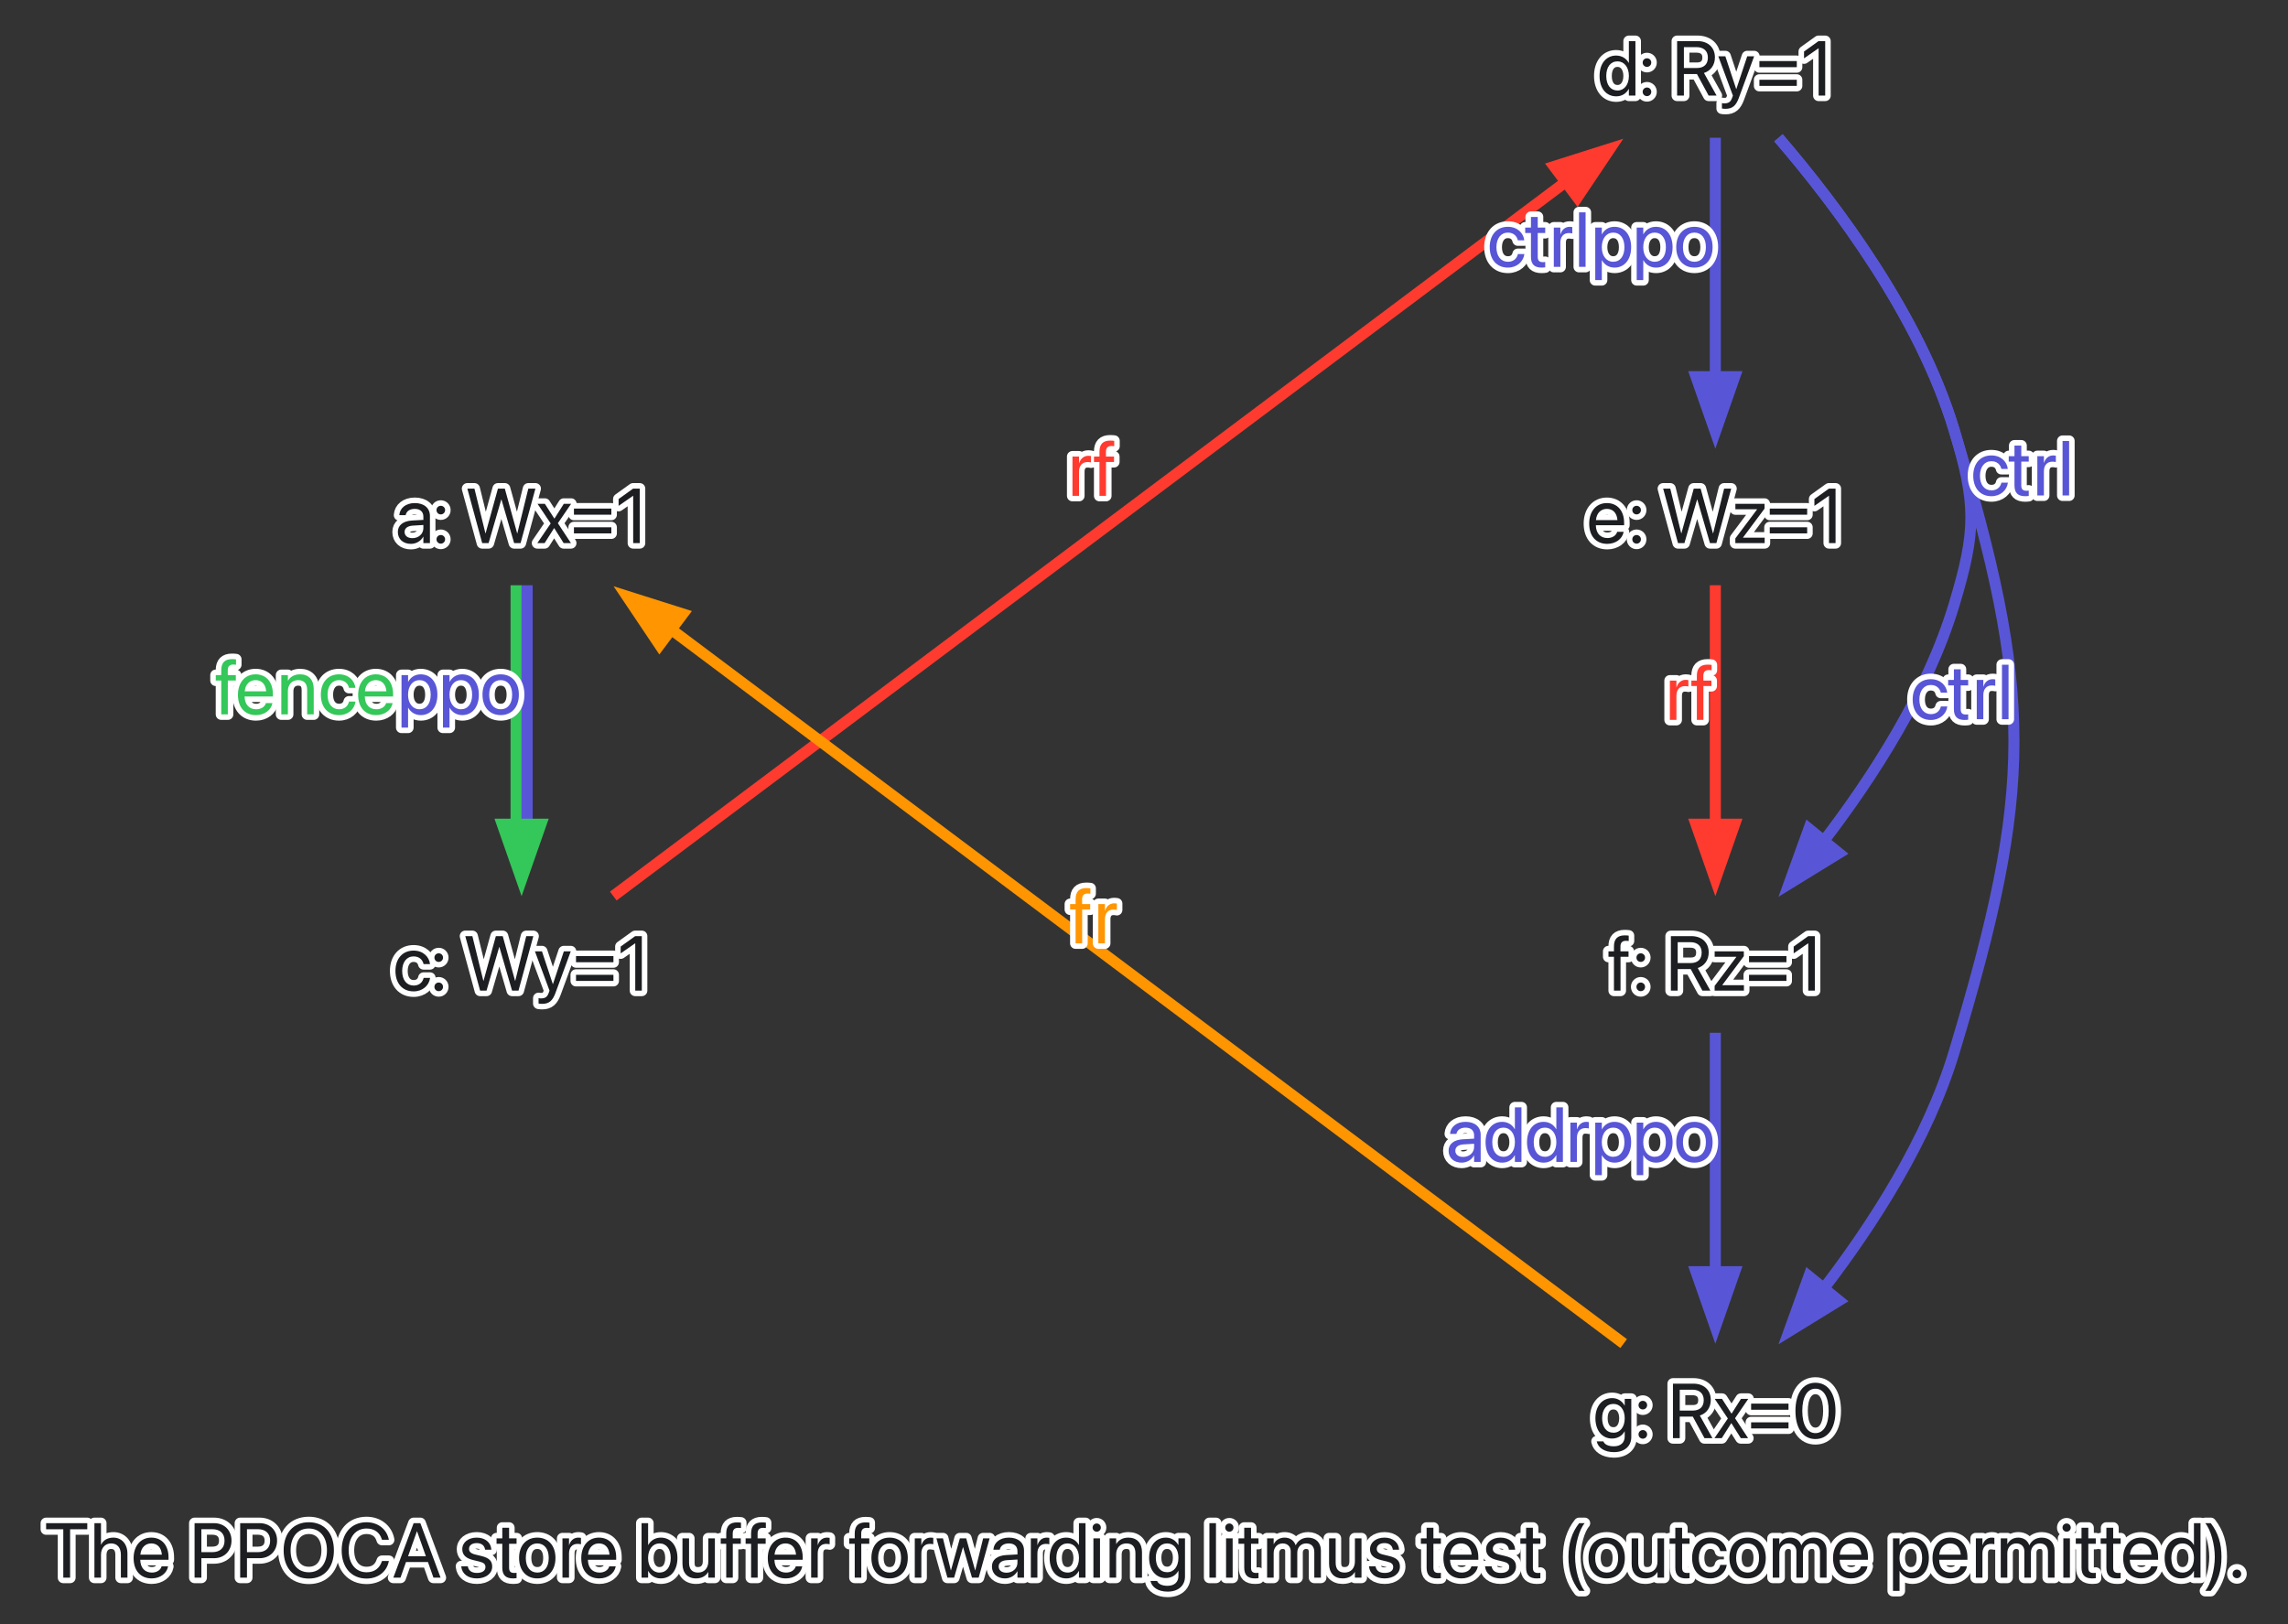 <?xml version="1.0" encoding="UTF-8"?>
<svg xmlns="http://www.w3.org/2000/svg" xmlns:xlink="http://www.w3.org/1999/xlink" width="414" height="294" viewBox="0 0 414 294">
<rect x="0" y="0" width="414" height="294" fill="#333333" stroke="none"/>
<defs>
<g>
<g id="glyph-0-0">
<path d="M 3.453 0 L 4.684 0 L 4.684 -8.758 L 7.793 -8.758 L 7.793 -9.863 L 0.344 -9.863 L 0.344 -8.758 L 3.453 -8.758 Z M 3.453 0 " />
</g>
<g id="glyph-0-1">
<path d="M 0.836 0 L 2.023 0 L 2.023 -4.148 C 2.023 -5.359 2.754 -6.195 3.855 -6.195 C 4.965 -6.195 5.621 -5.434 5.621 -4.148 L 5.621 0 L 6.809 0 L 6.809 -4.355 C 6.809 -6.078 5.777 -7.246 4.266 -7.246 C 3.207 -7.246 2.434 -6.773 2.051 -5.977 L 2.023 -5.977 L 2.023 -9.863 L 0.836 -9.863 Z M 0.836 0 " />
</g>
<g id="glyph-0-2">
<path d="M 3.699 0.137 C 5.25 0.137 6.414 -0.793 6.645 -1.969 L 6.66 -2.039 L 5.488 -2.039 L 5.469 -1.977 C 5.266 -1.367 4.629 -0.918 3.727 -0.918 C 2.461 -0.918 1.656 -1.77 1.629 -3.234 L 6.746 -3.234 L 6.746 -3.672 C 6.746 -5.805 5.566 -7.246 3.625 -7.246 C 1.684 -7.246 0.426 -5.734 0.426 -3.535 L 0.426 -3.527 C 0.426 -1.293 1.656 0.137 3.699 0.137 Z M 3.617 -6.195 C 4.656 -6.195 5.422 -5.543 5.539 -4.164 L 1.648 -4.164 C 1.777 -5.488 2.586 -6.195 3.617 -6.195 Z M 3.617 -6.195 " />
</g>
<g id="glyph-0-3">
<rect x="0" y="0" width="0" height="0" mask="url(#mask-0)" />
</g>
<g id="glyph-0-4">
<path d="M 0.957 0 L 2.188 0 L 2.188 -3.52 L 4.473 -3.52 C 6.324 -3.52 7.637 -4.828 7.637 -6.699 L 7.637 -6.715 C 7.637 -8.586 6.324 -9.863 4.473 -9.863 L 0.957 -9.863 Z M 4.156 -8.77 C 5.566 -8.77 6.379 -8 6.379 -6.699 L 6.379 -6.688 C 6.379 -5.387 5.566 -4.613 4.156 -4.613 L 2.188 -4.613 L 2.188 -8.77 Z M 4.156 -8.77 " />
</g>
<g id="glyph-0-5">
<path d="M 5.129 0.164 C 7.922 0.164 9.668 -1.797 9.668 -4.93 L 9.668 -4.941 C 9.668 -8.066 7.918 -10.027 5.129 -10.027 C 2.332 -10.027 0.574 -8.066 0.574 -4.941 L 0.574 -4.93 C 0.574 -1.797 2.324 0.164 5.129 0.164 Z M 5.129 -0.973 C 3.105 -0.973 1.832 -2.504 1.832 -4.93 L 1.832 -4.941 C 1.832 -7.371 3.109 -8.895 5.129 -8.895 C 7.137 -8.895 8.41 -7.363 8.41 -4.941 L 8.41 -4.93 C 8.41 -2.523 7.156 -0.973 5.129 -0.973 Z M 5.129 -0.973 " />
</g>
<g id="glyph-0-6">
<path d="M 5.078 0.164 C 7.145 0.164 8.723 -1.059 9.098 -2.945 L 9.113 -3.016 L 7.867 -3.016 L 7.848 -2.953 C 7.418 -1.656 6.461 -0.973 5.078 -0.973 C 3.117 -0.973 1.84 -2.535 1.84 -4.938 L 1.84 -4.941 C 1.84 -7.344 3.109 -8.895 5.078 -8.895 C 6.469 -8.895 7.438 -8.195 7.82 -7 L 7.867 -6.852 L 9.113 -6.852 L 9.098 -6.918 C 8.723 -8.785 7.129 -10.027 5.078 -10.027 C 2.332 -10.027 0.574 -8.047 0.574 -4.941 L 0.574 -4.938 C 0.574 -1.832 2.34 0.164 5.078 0.164 Z M 5.078 0.164 " />
</g>
<g id="glyph-0-7">
<path d="M 0.172 0 L 1.465 0 L 2.461 -2.824 L 6.434 -2.824 L 7.43 0 L 8.723 0 L 5.059 -9.863 L 3.844 -9.863 Z M 4.438 -8.387 L 4.465 -8.387 L 6.062 -3.871 L 2.836 -3.871 Z M 4.438 -8.387 " />
</g>
<g id="glyph-0-8">
<path d="M 3.297 0.137 C 4.883 0.137 6.059 -0.738 6.059 -1.984 L 6.059 -1.988 C 6.059 -3 5.539 -3.57 4.102 -3.918 L 2.973 -4.191 C 2.188 -4.383 1.867 -4.719 1.867 -5.203 L 1.867 -5.211 C 1.867 -5.84 2.398 -6.254 3.262 -6.254 C 4.145 -6.254 4.668 -5.797 4.766 -5.105 L 4.773 -5.059 L 5.906 -5.059 L 5.898 -5.148 C 5.812 -6.336 4.82 -7.246 3.262 -7.246 C 1.723 -7.246 0.648 -6.379 0.648 -5.156 L 0.648 -5.148 C 0.648 -4.121 1.301 -3.5 2.641 -3.18 L 3.766 -2.906 C 4.574 -2.707 4.84 -2.422 4.84 -1.906 L 4.84 -1.902 C 4.84 -1.258 4.266 -0.855 3.301 -0.855 C 2.332 -0.855 1.805 -1.273 1.66 -1.984 L 1.648 -2.051 L 0.457 -2.051 L 0.465 -1.988 C 0.609 -0.719 1.621 0.137 3.297 0.137 Z M 3.297 0.137 " />
</g>
<g id="glyph-0-9">
<path d="M 3.082 0.137 C 3.316 0.137 3.57 0.109 3.719 0.09 L 3.719 -0.875 C 3.617 -0.867 3.48 -0.848 3.336 -0.848 C 2.699 -0.848 2.367 -1.059 2.367 -1.82 L 2.367 -6.125 L 3.719 -6.125 L 3.719 -7.109 L 2.367 -7.109 L 2.367 -9.031 L 1.137 -9.031 L 1.137 -7.109 L 0.098 -7.109 L 0.098 -6.125 L 1.137 -6.125 L 1.137 -1.812 C 1.137 -0.453 1.777 0.137 3.082 0.137 Z M 3.082 0.137 " />
</g>
<g id="glyph-0-10">
<path d="M 3.719 0.137 C 5.68 0.137 7.008 -1.285 7.008 -3.555 L 7.008 -3.57 C 7.008 -5.84 5.676 -7.246 3.711 -7.246 C 1.75 -7.246 0.426 -5.832 0.426 -3.57 L 0.426 -3.555 C 0.426 -1.293 1.742 0.137 3.719 0.137 Z M 3.727 -0.918 C 2.469 -0.918 1.641 -1.879 1.641 -3.555 L 1.641 -3.57 C 1.641 -5.23 2.477 -6.195 3.711 -6.195 C 4.969 -6.195 5.789 -5.238 5.789 -3.57 L 5.789 -3.555 C 5.789 -1.887 4.977 -0.918 3.727 -0.918 Z M 3.727 -0.918 " />
</g>
<g id="glyph-0-11">
<path d="M 0.773 0 L 1.961 0 L 1.961 -4.391 C 1.961 -5.469 2.562 -6.113 3.488 -6.113 C 3.773 -6.113 4.027 -6.078 4.121 -6.043 L 4.121 -7.199 C 4.027 -7.211 3.848 -7.246 3.645 -7.246 C 2.844 -7.246 2.23 -6.727 1.988 -5.906 L 1.961 -5.906 L 1.961 -7.109 L 0.773 -7.109 Z M 0.773 0 " />
</g>
<g id="glyph-0-12">
<path d="M 4.309 0.137 C 6.125 0.137 7.328 -1.312 7.328 -3.555 L 7.328 -3.562 C 7.328 -5.805 6.113 -7.246 4.328 -7.246 C 3.324 -7.246 2.496 -6.742 2.051 -5.922 L 2.023 -5.922 L 2.023 -9.863 L 0.836 -9.863 L 0.836 0 L 2.023 0 L 2.023 -1.203 L 2.051 -1.203 C 2.496 -0.375 3.289 0.137 4.309 0.137 Z M 4.074 -0.918 C 2.871 -0.918 2.016 -1.961 2.016 -3.555 L 2.016 -3.562 C 2.016 -5.148 2.879 -6.195 4.074 -6.195 C 5.332 -6.195 6.113 -5.184 6.113 -3.562 L 6.113 -3.555 C 6.113 -1.922 5.332 -0.918 4.074 -0.918 Z M 4.074 -0.918 " />
</g>
<g id="glyph-0-13">
<path d="M 3.199 0.137 C 4.281 0.137 5.004 -0.348 5.387 -1.012 L 5.414 -1.012 L 5.414 0 L 6.605 0 L 6.605 -7.109 L 5.414 -7.109 L 5.414 -2.926 C 5.414 -1.715 4.684 -0.918 3.562 -0.918 C 2.469 -0.918 1.93 -1.551 1.93 -2.707 L 1.93 -7.109 L 0.738 -7.109 L 0.738 -2.496 C 0.738 -0.875 1.641 0.137 3.199 0.137 Z M 3.199 0.137 " />
</g>
<g id="glyph-0-14">
<path d="M 1.156 0 L 2.344 0 L 2.344 -6.125 L 3.793 -6.125 L 3.793 -7.109 L 2.332 -7.109 L 2.332 -7.977 C 2.332 -8.684 2.66 -9.016 3.316 -9.016 C 3.5 -9.016 3.684 -9.012 3.828 -8.988 L 3.828 -9.953 C 3.652 -9.98 3.371 -10 3.105 -10 C 1.793 -10 1.156 -9.352 1.156 -7.984 L 1.156 -7.109 L 0.164 -7.109 L 0.164 -6.125 L 1.156 -6.125 Z M 1.156 0 " />
</g>
<g id="glyph-0-15">
<path d="M 2.18 0 L 3.391 0 L 4.992 -5.504 L 5.02 -5.504 L 6.625 0 L 7.836 0 L 9.816 -7.109 L 8.641 -7.109 L 7.219 -1.328 L 7.191 -1.328 L 5.578 -7.109 L 4.43 -7.109 L 2.824 -1.328 L 2.797 -1.328 L 1.375 -7.109 L 0.191 -7.109 Z M 2.18 0 " />
</g>
<g id="glyph-0-16">
<path d="M 2.852 0.137 C 3.801 0.137 4.656 -0.375 5.074 -1.156 L 5.102 -1.156 L 5.102 0 L 6.289 0 L 6.289 -4.914 C 6.289 -6.336 5.238 -7.246 3.555 -7.246 C 1.879 -7.246 0.863 -6.305 0.758 -5.133 L 0.754 -5.059 L 1.902 -5.059 L 1.914 -5.121 C 2.051 -5.758 2.625 -6.195 3.543 -6.195 C 4.531 -6.195 5.102 -5.668 5.102 -4.801 L 5.102 -4.203 L 3.062 -4.09 C 1.43 -3.992 0.484 -3.234 0.484 -2.023 L 0.484 -2.012 C 0.484 -0.719 1.438 0.137 2.852 0.137 Z M 1.703 -2.012 L 1.703 -2.023 C 1.703 -2.688 2.25 -3.109 3.199 -3.164 L 5.102 -3.281 L 5.102 -2.699 C 5.102 -1.668 4.238 -0.895 3.117 -0.895 C 2.262 -0.895 1.703 -1.328 1.703 -2.012 Z M 1.703 -2.012 " />
</g>
<g id="glyph-0-17">
<path d="M 3.445 0.137 C 4.465 0.137 5.258 -0.375 5.703 -1.203 L 5.73 -1.203 L 5.73 0 L 6.918 0 L 6.918 -9.863 L 5.73 -9.863 L 5.73 -5.922 L 5.703 -5.922 C 5.258 -6.742 4.43 -7.246 3.426 -7.246 C 1.641 -7.246 0.426 -5.805 0.426 -3.562 L 0.426 -3.555 C 0.426 -1.312 1.629 0.137 3.445 0.137 Z M 3.68 -0.918 C 2.422 -0.918 1.641 -1.922 1.641 -3.555 L 1.641 -3.562 C 1.641 -5.184 2.422 -6.195 3.68 -6.195 C 4.875 -6.195 5.734 -5.148 5.734 -3.562 L 5.734 -3.555 C 5.734 -1.961 4.883 -0.918 3.68 -0.918 Z M 3.68 -0.918 " />
</g>
<g id="glyph-0-18">
<path d="M 1.441 -8.312 C 1.859 -8.312 2.188 -8.648 2.188 -9.059 C 2.188 -9.477 1.859 -9.805 1.441 -9.805 C 1.031 -9.805 0.699 -9.477 0.699 -9.059 C 0.699 -8.648 1.031 -8.312 1.441 -8.312 Z M 0.848 0 L 2.039 0 L 2.039 -7.109 L 0.848 -7.109 Z M 0.848 0 " />
</g>
<g id="glyph-0-19">
<path d="M 0.773 0 L 1.961 0 L 1.961 -4.184 C 1.961 -5.395 2.695 -6.195 3.816 -6.195 C 4.91 -6.195 5.449 -5.559 5.449 -4.402 L 5.449 0 L 6.637 0 L 6.637 -4.613 C 6.637 -6.234 5.734 -7.246 4.176 -7.246 C 3.098 -7.246 2.371 -6.762 1.988 -6.098 L 1.961 -6.098 L 1.961 -7.109 L 0.773 -7.109 Z M 0.773 0 " />
</g>
<g id="glyph-0-20">
<path d="M 3.781 2.531 C 5.707 2.531 6.918 1.449 6.918 -0.199 L 6.918 -7.109 L 5.73 -7.109 L 5.73 -5.906 L 5.703 -5.906 C 5.266 -6.699 4.473 -7.246 3.465 -7.246 C 1.66 -7.246 0.426 -5.812 0.426 -3.602 L 0.426 -3.598 C 0.426 -1.375 1.648 0.07 3.438 0.07 C 4.457 0.07 5.277 -0.438 5.703 -1.223 L 5.73 -1.223 L 5.73 -0.316 C 5.73 0.785 5.02 1.477 3.766 1.477 C 2.797 1.477 2.121 1.164 1.895 0.648 L 1.867 0.59 L 0.672 0.59 L 0.684 0.648 C 0.918 1.703 2.023 2.531 3.781 2.531 Z M 3.699 -0.984 C 2.434 -0.984 1.641 -1.984 1.641 -3.598 L 1.641 -3.602 C 1.641 -5.184 2.434 -6.195 3.699 -6.195 C 4.902 -6.195 5.73 -5.168 5.73 -3.602 L 5.73 -3.598 C 5.73 -2.016 4.91 -0.984 3.699 -0.984 Z M 3.699 -0.984 " />
</g>
<g id="glyph-0-21">
<path d="M 0.836 0 L 2.023 0 L 2.023 -9.863 L 0.836 -9.863 Z M 0.836 0 " />
</g>
<g id="glyph-0-22">
<path d="M 0.773 0 L 1.961 0 L 1.961 -4.457 C 1.961 -5.449 2.645 -6.195 3.59 -6.195 C 4.473 -6.195 5.047 -5.625 5.047 -4.766 L 5.047 0 L 6.234 0 L 6.234 -4.52 C 6.234 -5.488 6.898 -6.195 7.84 -6.195 C 8.777 -6.195 9.316 -5.613 9.316 -4.637 L 9.316 0 L 10.508 0 L 10.508 -4.91 C 10.508 -6.324 9.598 -7.246 8.191 -7.246 C 7.191 -7.246 6.359 -6.734 5.961 -5.879 L 5.934 -5.879 C 5.625 -6.746 4.91 -7.246 3.938 -7.246 C 3.023 -7.246 2.312 -6.773 1.988 -6.07 L 1.961 -6.07 L 1.961 -7.109 L 0.773 -7.109 Z M 0.773 0 " />
</g>
<g id="glyph-0-23">
<path d="M 3.242 2.395 L 4.238 2.395 C 3.254 1.25 2.508 -1.457 2.508 -3.738 C 2.508 -6.023 3.254 -8.723 4.238 -9.863 L 3.242 -9.863 C 1.906 -8.168 1.301 -6.172 1.301 -3.738 C 1.301 -1.305 1.906 0.703 3.242 2.395 Z M 3.242 2.395 " />
</g>
<g id="glyph-0-24">
<path d="M 3.719 0.137 C 5.324 0.137 6.496 -0.91 6.688 -2.262 L 6.691 -2.312 L 5.523 -2.312 L 5.512 -2.258 C 5.312 -1.465 4.691 -0.918 3.719 -0.918 C 2.488 -0.918 1.641 -1.895 1.641 -3.547 L 1.641 -3.555 C 1.641 -5.168 2.469 -6.195 3.707 -6.195 C 4.75 -6.195 5.324 -5.566 5.504 -4.855 L 5.516 -4.801 L 6.68 -4.801 L 6.672 -4.855 C 6.523 -6.07 5.477 -7.246 3.707 -7.246 C 1.73 -7.246 0.426 -5.812 0.426 -3.57 L 0.426 -3.562 C 0.426 -1.301 1.703 0.137 3.719 0.137 Z M 3.719 0.137 " />
</g>
<g id="glyph-0-25">
<path d="M 0.773 2.395 L 1.961 2.395 L 1.961 -1.191 L 1.988 -1.191 C 2.434 -0.371 3.262 0.137 4.266 0.137 C 6.051 0.137 7.266 -1.305 7.266 -3.547 L 7.266 -3.555 C 7.266 -5.797 6.062 -7.246 4.246 -7.246 C 3.227 -7.246 2.434 -6.734 1.988 -5.906 L 1.961 -5.906 L 1.961 -7.109 L 0.773 -7.109 Z M 4.012 -0.918 C 2.816 -0.918 1.957 -1.961 1.957 -3.547 L 1.957 -3.555 C 1.957 -5.148 2.809 -6.195 4.012 -6.195 C 5.27 -6.195 6.051 -5.188 6.051 -3.555 L 6.051 -3.547 C 6.051 -1.93 5.27 -0.918 4.012 -0.918 Z M 4.012 -0.918 " />
</g>
<g id="glyph-0-26">
<path d="M 1.273 2.395 C 2.605 0.703 3.215 -1.305 3.215 -3.738 C 3.215 -6.172 2.605 -8.168 1.273 -9.863 L 0.273 -9.863 C 1.258 -8.723 2.004 -6.023 2.004 -3.738 C 2.004 -1.457 1.258 1.25 0.273 2.395 Z M 1.273 2.395 " />
</g>
<g id="glyph-0-27">
<path d="M 1.504 0.098 C 1.941 0.098 2.285 -0.246 2.285 -0.684 C 2.285 -1.121 1.941 -1.465 1.504 -1.465 C 1.066 -1.465 0.727 -1.121 0.727 -0.684 C 0.727 -0.246 1.066 0.098 1.504 0.098 Z M 1.504 0.098 " />
</g>
<g id="glyph-0-28">
<path d="M 1.504 -5.195 C 1.941 -5.195 2.285 -5.539 2.285 -5.977 C 2.285 -6.414 1.941 -6.754 1.504 -6.754 C 1.066 -6.754 0.727 -6.414 0.727 -5.977 C 0.727 -5.539 1.066 -5.195 1.504 -5.195 Z M 1.504 0.098 C 1.941 0.098 2.285 -0.246 2.285 -0.684 C 2.285 -1.121 1.941 -1.465 1.504 -1.465 C 1.066 -1.465 0.727 -1.121 0.727 -0.684 C 0.727 -0.246 1.066 0.098 1.504 0.098 Z M 1.504 0.098 " />
</g>
<g id="glyph-0-29">
<path d="M 2.996 0 L 4.156 0 L 6.453 -7.902 L 6.48 -7.902 L 8.777 0 L 9.941 0 L 12.625 -9.863 L 11.34 -9.863 L 9.352 -1.766 L 9.324 -1.766 L 7.09 -9.863 L 5.844 -9.863 L 3.609 -1.766 L 3.582 -1.766 L 1.594 -9.863 L 0.309 -9.863 Z M 2.996 0 " />
</g>
<g id="glyph-0-30">
<path d="M 0.219 0 L 1.539 0 L 3.254 -2.707 L 3.281 -2.707 L 4.984 0 L 6.305 0 L 3.938 -3.602 L 6.336 -7.109 L 5.012 -7.109 L 3.324 -4.445 L 3.297 -4.445 L 1.586 -7.109 L 0.262 -7.109 L 2.641 -3.555 Z M 0.219 0 " />
</g>
<g id="glyph-0-31">
<path d="M 0.848 -5.141 L 7.617 -5.141 L 7.617 -6.25 L 0.848 -6.25 Z M 0.848 -1.758 L 7.617 -1.758 L 7.617 -2.863 L 0.848 -2.863 Z M 0.848 -1.758 " />
</g>
<g id="glyph-0-32">
<path d="M 3.316 0 L 4.504 0 L 4.504 -9.863 L 3.301 -9.863 L 0.676 -7.977 L 0.676 -6.742 L 3.289 -8.559 L 3.316 -8.559 Z M 3.316 0 " />
</g>
<g id="glyph-0-33">
<path d="M 1.457 2.395 C 2.742 2.395 3.363 1.805 3.871 0.445 L 6.645 -7.109 L 5.395 -7.109 L 3.426 -1.191 L 3.398 -1.191 L 1.438 -7.109 L 0.164 -7.109 L 2.805 0.008 L 2.66 0.41 C 2.371 1.219 1.957 1.41 1.203 1.41 C 1.059 1.41 0.922 1.387 0.82 1.367 L 0.82 2.34 C 0.973 2.367 1.223 2.395 1.457 2.395 Z M 1.457 2.395 " />
</g>
<g id="glyph-0-34">
<path d="M 0.957 0 L 2.188 0 L 2.188 -3.902 L 4.547 -3.902 L 6.66 0 L 8.102 0 L 5.816 -4.094 C 7.047 -4.484 7.801 -5.543 7.801 -6.91 L 7.801 -6.926 C 7.801 -8.703 6.555 -9.863 4.656 -9.863 L 0.957 -9.863 Z M 2.188 -4.992 L 2.188 -8.77 L 4.492 -8.77 C 5.758 -8.77 6.527 -8.074 6.527 -6.898 L 6.527 -6.883 C 6.527 -5.676 5.812 -4.992 4.547 -4.992 Z M 2.188 -4.992 " />
</g>
<g id="glyph-0-35">
<path d="M 0.621 0 L 5.926 0 L 5.926 -0.984 L 2.004 -0.984 L 2.004 -1.004 L 5.906 -6.242 L 5.906 -7.109 L 0.629 -7.109 L 0.629 -6.125 L 4.555 -6.125 L 4.555 -6.105 L 0.621 -0.848 Z M 0.621 0 " />
</g>
<g id="glyph-0-36">
<path d="M 4.238 0.164 C 6.508 0.164 7.867 -1.797 7.867 -4.93 L 7.867 -4.941 C 7.867 -8.074 6.508 -10.027 4.238 -10.027 C 1.969 -10.027 0.621 -8.074 0.621 -4.941 L 0.621 -4.93 C 0.621 -1.797 1.969 0.164 4.238 0.164 Z M 4.238 -0.91 C 2.734 -0.91 1.859 -2.453 1.859 -4.93 L 1.859 -4.941 C 1.859 -7.418 2.734 -8.949 4.238 -8.949 C 5.742 -8.949 6.633 -7.418 6.633 -4.941 L 6.633 -4.93 C 6.633 -2.453 5.742 -0.91 4.238 -0.91 Z M 4.238 -0.91 " />
</g>
</g>
<image id="source-8" x="0" y="0" width="0" height="0" />
<mask id="mask-0">
<use xlink:href="#source-8" />
</mask>
</defs>
<path fill="none" stroke-width="2" stroke-linecap="butt" stroke-linejoin="miter" stroke="rgb(20.392%, 78.039%, 34.902%)" stroke-opacity="1" stroke-miterlimit="10" d="M 93.379 -187.574 C 93.379 -176.035 93.379 -158.438 93.379 -143.941 " transform="matrix(1, 0, 0, 1, 0, 293.5)" />
<path fill="none" stroke-width="2" stroke-linecap="butt" stroke-linejoin="miter" stroke="rgb(34.51%, 33.725%, 83.922%)" stroke-opacity="1" stroke-miterlimit="10" d="M 95.379 -187.574 C 95.379 -176.035 95.379 -158.438 95.379 -143.941 " transform="matrix(1, 0, 0, 1, 0, 293.5)" />
<path fill-rule="nonzero" fill="rgb(20.392%, 78.039%, 34.902%)" fill-opacity="1" stroke-width="2" stroke-linecap="butt" stroke-linejoin="miter" stroke="rgb(20.392%, 78.039%, 34.902%)" stroke-opacity="1" stroke-miterlimit="10" d="M 97.879 -144.32 L 94.379 -134.32 L 90.879 -144.32 Z M 97.879 -144.32 " transform="matrix(1, 0, 0, 1, 0, 293.5)" />
<path fill="none" stroke-width="2" stroke-linecap="butt" stroke-linejoin="miter" stroke="rgb(100%, 23.137%, 18.824%)" stroke-opacity="1" stroke-miterlimit="10" d="M 110.969 -131.316 C 148.113 -159.176 238.242 -226.773 283.504 -260.719 " transform="matrix(1, 0, 0, 1, 0, 293.5)" />
<path fill-rule="nonzero" fill="rgb(100%, 23.137%, 18.824%)" fill-opacity="1" stroke-width="2" stroke-linecap="butt" stroke-linejoin="miter" stroke="rgb(100%, 23.137%, 18.824%)" stroke-opacity="1" stroke-miterlimit="10" d="M 281.211 -263.375 L 291.309 -266.574 L 285.41 -257.773 Z M 281.211 -263.375 " transform="matrix(1, 0, 0, 1, 0, 293.5)" />
<path fill="none" stroke-width="2" stroke-linecap="butt" stroke-linejoin="miter" stroke="rgb(34.51%, 33.725%, 83.922%)" stroke-opacity="1" stroke-miterlimit="10" d="M 310.379 -268.574 C 310.379 -257.035 310.379 -239.438 310.379 -224.941 " transform="matrix(1, 0, 0, 1, 0, 293.5)" />
<path fill-rule="nonzero" fill="rgb(34.51%, 33.725%, 83.922%)" fill-opacity="1" stroke-width="2" stroke-linecap="butt" stroke-linejoin="miter" stroke="rgb(34.51%, 33.725%, 83.922%)" stroke-opacity="1" stroke-miterlimit="10" d="M 313.879 -225.32 L 310.379 -215.32 L 306.879 -225.32 Z M 313.879 -225.32 " transform="matrix(1, 0, 0, 1, 0, 293.5)" />
<path fill="none" stroke-width="2" stroke-linecap="butt" stroke-linejoin="miter" stroke="rgb(34.51%, 33.725%, 83.922%)" stroke-opacity="1" stroke-miterlimit="10" d="M 321.805 -268.562 C 332.383 -256.25 347.391 -236.238 353.578 -215.699 C 357.637 -202.23 357.637 -197.52 353.578 -184.051 C 348.84 -168.328 338.934 -152.91 329.801 -141.02 " transform="matrix(1, 0, 0, 1, 0, 293.5)" />
<path fill-rule="nonzero" fill="rgb(34.51%, 33.725%, 83.922%)" fill-opacity="1" stroke-width="2" stroke-linecap="butt" stroke-linejoin="miter" stroke="rgb(34.51%, 33.725%, 83.922%)" stroke-opacity="1" stroke-miterlimit="10" d="M 332.738 -139.086 L 323.715 -133.535 L 327.309 -143.5 Z M 332.738 -139.086 " transform="matrix(1, 0, 0, 1, 0, 293.5)" />
<path fill="none" stroke-width="2" stroke-linecap="butt" stroke-linejoin="miter" stroke="rgb(34.51%, 33.725%, 83.922%)" stroke-opacity="1" stroke-miterlimit="10" d="M 321.805 -268.562 C 332.383 -256.25 347.391 -236.238 353.578 -215.699 C 368.023 -167.762 368.023 -150.988 353.578 -103.051 C 348.84 -87.328 338.934 -71.91 329.801 -60.02 " transform="matrix(1, 0, 0, 1, 0, 293.5)" />
<path fill-rule="nonzero" fill="rgb(34.51%, 33.725%, 83.922%)" fill-opacity="1" stroke-width="2" stroke-linecap="butt" stroke-linejoin="miter" stroke="rgb(34.51%, 33.725%, 83.922%)" stroke-opacity="1" stroke-miterlimit="10" d="M 332.738 -58.086 L 323.715 -52.535 L 327.309 -62.5 Z M 332.738 -58.086 " transform="matrix(1, 0, 0, 1, 0, 293.5)" />
<path fill="none" stroke-width="2" stroke-linecap="butt" stroke-linejoin="miter" stroke="rgb(100%, 23.137%, 18.824%)" stroke-opacity="1" stroke-miterlimit="10" d="M 310.379 -187.574 C 310.379 -176.035 310.379 -158.438 310.379 -143.941 " transform="matrix(1, 0, 0, 1, 0, 293.5)" />
<path fill-rule="nonzero" fill="rgb(100%, 23.137%, 18.824%)" fill-opacity="1" stroke-width="2" stroke-linecap="butt" stroke-linejoin="miter" stroke="rgb(100%, 23.137%, 18.824%)" stroke-opacity="1" stroke-miterlimit="10" d="M 313.879 -144.32 L 310.379 -134.32 L 306.879 -144.32 Z M 313.879 -144.32 " transform="matrix(1, 0, 0, 1, 0, 293.5)" />
<path fill="none" stroke-width="2" stroke-linecap="butt" stroke-linejoin="miter" stroke="rgb(34.51%, 33.725%, 83.922%)" stroke-opacity="1" stroke-miterlimit="10" d="M 310.379 -106.574 C 310.379 -95.035 310.379 -77.438 310.379 -62.941 " transform="matrix(1, 0, 0, 1, 0, 293.5)" />
<path fill-rule="nonzero" fill="rgb(34.51%, 33.725%, 83.922%)" fill-opacity="1" stroke-width="2" stroke-linecap="butt" stroke-linejoin="miter" stroke="rgb(34.51%, 33.725%, 83.922%)" stroke-opacity="1" stroke-miterlimit="10" d="M 313.879 -63.32 L 310.379 -53.32 L 306.879 -63.32 Z M 313.879 -63.32 " transform="matrix(1, 0, 0, 1, 0, 293.5)" />
<path fill="none" stroke-width="2" stroke-linecap="butt" stroke-linejoin="miter" stroke="rgb(100%, 58.431%, 0%)" stroke-opacity="1" stroke-miterlimit="10" d="M 293.789 -50.316 C 256.645 -78.176 166.512 -145.773 121.25 -179.719 " transform="matrix(1, 0, 0, 1, 0, 293.5)" />
<path fill-rule="nonzero" fill="rgb(100%, 58.431%, 0%)" fill-opacity="1" stroke-width="2" stroke-linecap="butt" stroke-linejoin="miter" stroke="rgb(100%, 58.431%, 0%)" stroke-opacity="1" stroke-miterlimit="10" d="M 119.348 -176.773 L 113.445 -185.574 L 123.547 -182.375 Z M 119.348 -176.773 " transform="matrix(1, 0, 0, 1, 0, 293.5)" />
<g fill="none" fill-opacity="1" stroke="#FFFFFF" stroke-width="2" stroke-opacity="1" stroke-linejoin="round" stroke-linecap="round">
<use xlink:href="#glyph-0-0" x="8" y="285.551" stroke="#FFFFFF" stroke-width="2" stroke-opacity="1" fill="none" />
<use xlink:href="#glyph-0-1" x="16.25" y="285.551" stroke="#FFFFFF" stroke-width="2" stroke-opacity="1" fill="none" />
<use xlink:href="#glyph-0-2" x="23.75" y="285.551" stroke="#FFFFFF" stroke-width="2" stroke-opacity="1" fill="none" />
<use xlink:href="#glyph-0-3" x="31.25" y="285.551" stroke="#FFFFFF" stroke-width="2" stroke-opacity="1" fill="none" />
<use xlink:href="#glyph-0-4" x="34.25" y="285.551" stroke="#FFFFFF" stroke-width="2" stroke-opacity="1" fill="none" />
<use xlink:href="#glyph-0-4" x="42.5" y="285.551" stroke="#FFFFFF" stroke-width="2" stroke-opacity="1" fill="none" />
<use xlink:href="#glyph-0-5" x="50.75" y="285.551" stroke="#FFFFFF" stroke-width="2" stroke-opacity="1" fill="none" />
<use xlink:href="#glyph-0-6" x="61.25" y="285.551" stroke="#FFFFFF" stroke-width="2" stroke-opacity="1" fill="none" />
<use xlink:href="#glyph-0-7" x="71" y="285.551" stroke="#FFFFFF" stroke-width="2" stroke-opacity="1" fill="none" />
<use xlink:href="#glyph-0-3" x="80" y="285.551" stroke="#FFFFFF" stroke-width="2" stroke-opacity="1" fill="none" />
<use xlink:href="#glyph-0-8" x="83" y="285.551" stroke="#FFFFFF" stroke-width="2" stroke-opacity="1" fill="none" />
<use xlink:href="#glyph-0-9" x="89.75" y="285.551" stroke="#FFFFFF" stroke-width="2" stroke-opacity="1" fill="none" />
<use xlink:href="#glyph-0-10" x="93.5" y="285.551" stroke="#FFFFFF" stroke-width="2" stroke-opacity="1" fill="none" />
<use xlink:href="#glyph-0-11" x="101" y="285.551" stroke="#FFFFFF" stroke-width="2" stroke-opacity="1" fill="none" />
<use xlink:href="#glyph-0-2" x="104.75" y="285.551" stroke="#FFFFFF" stroke-width="2" stroke-opacity="1" fill="none" />
<use xlink:href="#glyph-0-3" x="112.25" y="285.551" stroke="#FFFFFF" stroke-width="2" stroke-opacity="1" fill="none" />
<use xlink:href="#glyph-0-12" x="115.25" y="285.551" stroke="#FFFFFF" stroke-width="2" stroke-opacity="1" fill="none" />
<use xlink:href="#glyph-0-13" x="122.75" y="285.551" stroke="#FFFFFF" stroke-width="2" stroke-opacity="1" fill="none" />
<use xlink:href="#glyph-0-14" x="130.25" y="285.551" stroke="#FFFFFF" stroke-width="2" stroke-opacity="1" fill="none" />
<use xlink:href="#glyph-0-14" x="134.75" y="285.551" stroke="#FFFFFF" stroke-width="2" stroke-opacity="1" fill="none" />
<use xlink:href="#glyph-0-2" x="138.5" y="285.551" stroke="#FFFFFF" stroke-width="2" stroke-opacity="1" fill="none" />
<use xlink:href="#glyph-0-11" x="146" y="285.551" stroke="#FFFFFF" stroke-width="2" stroke-opacity="1" fill="none" />
<use xlink:href="#glyph-0-3" x="150.5" y="285.551" stroke="#FFFFFF" stroke-width="2" stroke-opacity="1" fill="none" />
<use xlink:href="#glyph-0-14" x="153.5" y="285.551" stroke="#FFFFFF" stroke-width="2" stroke-opacity="1" fill="none" />
<use xlink:href="#glyph-0-10" x="157.25" y="285.551" stroke="#FFFFFF" stroke-width="2" stroke-opacity="1" fill="none" />
<use xlink:href="#glyph-0-11" x="164.75" y="285.551" stroke="#FFFFFF" stroke-width="2" stroke-opacity="1" fill="none" />
<use xlink:href="#glyph-0-15" x="169.25" y="285.551" stroke="#FFFFFF" stroke-width="2" stroke-opacity="1" fill="none" />
<use xlink:href="#glyph-0-16" x="179" y="285.551" stroke="#FFFFFF" stroke-width="2" stroke-opacity="1" fill="none" />
<use xlink:href="#glyph-0-11" x="185.75" y="285.551" stroke="#FFFFFF" stroke-width="2" stroke-opacity="1" fill="none" />
<use xlink:href="#glyph-0-17" x="189.5" y="285.551" stroke="#FFFFFF" stroke-width="2" stroke-opacity="1" fill="none" />
<use xlink:href="#glyph-0-18" x="197" y="285.551" stroke="#FFFFFF" stroke-width="2" stroke-opacity="1" fill="none" />
<use xlink:href="#glyph-0-19" x="200" y="285.551" stroke="#FFFFFF" stroke-width="2" stroke-opacity="1" fill="none" />
<use xlink:href="#glyph-0-20" x="207.5" y="285.551" stroke="#FFFFFF" stroke-width="2" stroke-opacity="1" fill="none" />
<use xlink:href="#glyph-0-3" x="215" y="285.551" stroke="#FFFFFF" stroke-width="2" stroke-opacity="1" fill="none" />
<use xlink:href="#glyph-0-21" x="218" y="285.551" stroke="#FFFFFF" stroke-width="2" stroke-opacity="1" fill="none" />
<use xlink:href="#glyph-0-18" x="221" y="285.551" stroke="#FFFFFF" stroke-width="2" stroke-opacity="1" fill="none" />
<use xlink:href="#glyph-0-9" x="224" y="285.551" stroke="#FFFFFF" stroke-width="2" stroke-opacity="1" fill="none" />
<use xlink:href="#glyph-0-22" x="228.5" y="285.551" stroke="#FFFFFF" stroke-width="2" stroke-opacity="1" fill="none" />
<use xlink:href="#glyph-0-13" x="239.75" y="285.551" stroke="#FFFFFF" stroke-width="2" stroke-opacity="1" fill="none" />
<use xlink:href="#glyph-0-8" x="247.25" y="285.551" stroke="#FFFFFF" stroke-width="2" stroke-opacity="1" fill="none" />
<use xlink:href="#glyph-0-3" x="254" y="285.551" stroke="#FFFFFF" stroke-width="2" stroke-opacity="1" fill="none" />
<use xlink:href="#glyph-0-9" x="257" y="285.551" stroke="#FFFFFF" stroke-width="2" stroke-opacity="1" fill="none" />
<use xlink:href="#glyph-0-2" x="260.75" y="285.551" stroke="#FFFFFF" stroke-width="2" stroke-opacity="1" fill="none" />
<use xlink:href="#glyph-0-8" x="268.25" y="285.551" stroke="#FFFFFF" stroke-width="2" stroke-opacity="1" fill="none" />
<use xlink:href="#glyph-0-9" x="275" y="285.551" stroke="#FFFFFF" stroke-width="2" stroke-opacity="1" fill="none" />
<use xlink:href="#glyph-0-3" x="279.5" y="285.551" stroke="#FFFFFF" stroke-width="2" stroke-opacity="1" fill="none" />
<use xlink:href="#glyph-0-23" x="282.5" y="285.551" stroke="#FFFFFF" stroke-width="2" stroke-opacity="1" fill="none" />
<use xlink:href="#glyph-0-10" x="287" y="285.551" stroke="#FFFFFF" stroke-width="2" stroke-opacity="1" fill="none" />
<use xlink:href="#glyph-0-13" x="294.5" y="285.551" stroke="#FFFFFF" stroke-width="2" stroke-opacity="1" fill="none" />
<use xlink:href="#glyph-0-9" x="302" y="285.551" stroke="#FFFFFF" stroke-width="2" stroke-opacity="1" fill="none" />
<use xlink:href="#glyph-0-24" x="305.75" y="285.551" stroke="#FFFFFF" stroke-width="2" stroke-opacity="1" fill="none" />
<use xlink:href="#glyph-0-10" x="312.5" y="285.551" stroke="#FFFFFF" stroke-width="2" stroke-opacity="1" fill="none" />
<use xlink:href="#glyph-0-22" x="320" y="285.551" stroke="#FFFFFF" stroke-width="2" stroke-opacity="1" fill="none" />
<use xlink:href="#glyph-0-2" x="331.25" y="285.551" stroke="#FFFFFF" stroke-width="2" stroke-opacity="1" fill="none" />
<use xlink:href="#glyph-0-3" x="338.75" y="285.551" stroke="#FFFFFF" stroke-width="2" stroke-opacity="1" fill="none" />
<use xlink:href="#glyph-0-25" x="341.75" y="285.551" stroke="#FFFFFF" stroke-width="2" stroke-opacity="1" fill="none" />
<use xlink:href="#glyph-0-2" x="349.25" y="285.551" stroke="#FFFFFF" stroke-width="2" stroke-opacity="1" fill="none" />
<use xlink:href="#glyph-0-11" x="356.75" y="285.551" stroke="#FFFFFF" stroke-width="2" stroke-opacity="1" fill="none" />
<use xlink:href="#glyph-0-22" x="361.25" y="285.551" stroke="#FFFFFF" stroke-width="2" stroke-opacity="1" fill="none" />
<use xlink:href="#glyph-0-18" x="372.5" y="285.551" stroke="#FFFFFF" stroke-width="2" stroke-opacity="1" fill="none" />
<use xlink:href="#glyph-0-9" x="375.5" y="285.551" stroke="#FFFFFF" stroke-width="2" stroke-opacity="1" fill="none" />
<use xlink:href="#glyph-0-9" x="380" y="285.551" stroke="#FFFFFF" stroke-width="2" stroke-opacity="1" fill="none" />
<use xlink:href="#glyph-0-2" x="383.75" y="285.551" stroke="#FFFFFF" stroke-width="2" stroke-opacity="1" fill="none" />
<use xlink:href="#glyph-0-17" x="391.25" y="285.551" stroke="#FFFFFF" stroke-width="2" stroke-opacity="1" fill="none" />
<use xlink:href="#glyph-0-26" x="398.75" y="285.551" stroke="#FFFFFF" stroke-width="2" stroke-opacity="1" fill="none" />
<use xlink:href="#glyph-0-27" x="403.25" y="285.551" stroke="#FFFFFF" stroke-width="2" stroke-opacity="1" fill="none" />
</g>
<g fill="rgb(10.98%, 11.765%, 12.941%)" fill-opacity="1" stroke="none">
<use xlink:href="#glyph-0-0" x="8" y="285.551" stroke="none" />
<use xlink:href="#glyph-0-1" x="16.25" y="285.551" stroke="none" />
<use xlink:href="#glyph-0-2" x="23.75" y="285.551" stroke="none" />
<use xlink:href="#glyph-0-3" x="31.25" y="285.551" stroke="none" />
<use xlink:href="#glyph-0-4" x="34.25" y="285.551" stroke="none" />
<use xlink:href="#glyph-0-4" x="42.5" y="285.551" stroke="none" />
<use xlink:href="#glyph-0-5" x="50.75" y="285.551" stroke="none" />
<use xlink:href="#glyph-0-6" x="61.25" y="285.551" stroke="none" />
<use xlink:href="#glyph-0-7" x="71" y="285.551" stroke="none" />
<use xlink:href="#glyph-0-3" x="80" y="285.551" stroke="none" />
<use xlink:href="#glyph-0-8" x="83" y="285.551" stroke="none" />
<use xlink:href="#glyph-0-9" x="89.75" y="285.551" stroke="none" />
<use xlink:href="#glyph-0-10" x="93.5" y="285.551" stroke="none" />
<use xlink:href="#glyph-0-11" x="101" y="285.551" stroke="none" />
<use xlink:href="#glyph-0-2" x="104.75" y="285.551" stroke="none" />
<use xlink:href="#glyph-0-3" x="112.25" y="285.551" stroke="none" />
<use xlink:href="#glyph-0-12" x="115.25" y="285.551" stroke="none" />
<use xlink:href="#glyph-0-13" x="122.75" y="285.551" stroke="none" />
<use xlink:href="#glyph-0-14" x="130.25" y="285.551" stroke="none" />
<use xlink:href="#glyph-0-14" x="134.75" y="285.551" stroke="none" />
<use xlink:href="#glyph-0-2" x="138.5" y="285.551" stroke="none" />
<use xlink:href="#glyph-0-11" x="146" y="285.551" stroke="none" />
<use xlink:href="#glyph-0-3" x="150.5" y="285.551" stroke="none" />
<use xlink:href="#glyph-0-14" x="153.5" y="285.551" stroke="none" />
<use xlink:href="#glyph-0-10" x="157.25" y="285.551" stroke="none" />
<use xlink:href="#glyph-0-11" x="164.75" y="285.551" stroke="none" />
<use xlink:href="#glyph-0-15" x="169.25" y="285.551" stroke="none" />
<use xlink:href="#glyph-0-16" x="179" y="285.551" stroke="none" />
<use xlink:href="#glyph-0-11" x="185.75" y="285.551" stroke="none" />
<use xlink:href="#glyph-0-17" x="189.5" y="285.551" stroke="none" />
<use xlink:href="#glyph-0-18" x="197" y="285.551" stroke="none" />
<use xlink:href="#glyph-0-19" x="200" y="285.551" stroke="none" />
<use xlink:href="#glyph-0-20" x="207.5" y="285.551" stroke="none" />
<use xlink:href="#glyph-0-3" x="215" y="285.551" stroke="none" />
<use xlink:href="#glyph-0-21" x="218" y="285.551" stroke="none" />
<use xlink:href="#glyph-0-18" x="221" y="285.551" stroke="none" />
<use xlink:href="#glyph-0-9" x="224" y="285.551" stroke="none" />
<use xlink:href="#glyph-0-22" x="228.5" y="285.551" stroke="none" />
<use xlink:href="#glyph-0-13" x="239.75" y="285.551" stroke="none" />
<use xlink:href="#glyph-0-8" x="247.25" y="285.551" stroke="none" />
<use xlink:href="#glyph-0-3" x="254" y="285.551" stroke="none" />
<use xlink:href="#glyph-0-9" x="257" y="285.551" stroke="none" />
<use xlink:href="#glyph-0-2" x="260.75" y="285.551" stroke="none" />
<use xlink:href="#glyph-0-8" x="268.25" y="285.551" stroke="none" />
<use xlink:href="#glyph-0-9" x="275" y="285.551" stroke="none" />
<use xlink:href="#glyph-0-3" x="279.5" y="285.551" stroke="none" />
<use xlink:href="#glyph-0-23" x="282.5" y="285.551" stroke="none" />
<use xlink:href="#glyph-0-10" x="287" y="285.551" stroke="none" />
<use xlink:href="#glyph-0-13" x="294.5" y="285.551" stroke="none" />
<use xlink:href="#glyph-0-9" x="302" y="285.551" stroke="none" />
<use xlink:href="#glyph-0-24" x="305.75" y="285.551" stroke="none" />
<use xlink:href="#glyph-0-10" x="312.5" y="285.551" stroke="none" />
<use xlink:href="#glyph-0-22" x="320" y="285.551" stroke="none" />
<use xlink:href="#glyph-0-2" x="331.25" y="285.551" stroke="none" />
<use xlink:href="#glyph-0-3" x="338.75" y="285.551" stroke="none" />
<use xlink:href="#glyph-0-25" x="341.75" y="285.551" stroke="none" />
<use xlink:href="#glyph-0-2" x="349.25" y="285.551" stroke="none" />
<use xlink:href="#glyph-0-11" x="356.75" y="285.551" stroke="none" />
<use xlink:href="#glyph-0-22" x="361.25" y="285.551" stroke="none" />
<use xlink:href="#glyph-0-18" x="372.5" y="285.551" stroke="none" />
<use xlink:href="#glyph-0-9" x="375.5" y="285.551" stroke="none" />
<use xlink:href="#glyph-0-9" x="380" y="285.551" stroke="none" />
<use xlink:href="#glyph-0-2" x="383.75" y="285.551" stroke="none" />
<use xlink:href="#glyph-0-17" x="391.25" y="285.551" stroke="none" />
<use xlink:href="#glyph-0-26" x="398.75" y="285.551" stroke="none" />
<use xlink:href="#glyph-0-27" x="403.25" y="285.551" stroke="none" />
</g>
<g fill="none" fill-opacity="1" stroke="#FFFFFF" stroke-width="2" stroke-opacity="1" stroke-linejoin="round" stroke-linecap="round">
<use xlink:href="#glyph-0-16" x="71.504" y="98.301" stroke="#FFFFFF" stroke-width="2" stroke-opacity="1" fill="none" />
<use xlink:href="#glyph-0-28" x="78.254" y="98.301" stroke="#FFFFFF" stroke-width="2" stroke-opacity="1" fill="none" />
<use xlink:href="#glyph-0-3" x="81.254" y="98.301" stroke="#FFFFFF" stroke-width="2" stroke-opacity="1" fill="none" />
<use xlink:href="#glyph-0-29" x="84.254" y="98.301" stroke="#FFFFFF" stroke-width="2" stroke-opacity="1" fill="none" />
<use xlink:href="#glyph-0-30" x="97.004" y="98.301" stroke="#FFFFFF" stroke-width="2" stroke-opacity="1" fill="none" />
<use xlink:href="#glyph-0-31" x="103.004" y="98.301" stroke="#FFFFFF" stroke-width="2" stroke-opacity="1" fill="none" />
<use xlink:href="#glyph-0-32" x="111.254" y="98.301" stroke="#FFFFFF" stroke-width="2" stroke-opacity="1" fill="none" />
</g>
<g fill="rgb(10.98%, 11.765%, 12.941%)" fill-opacity="1" stroke="none">
<use xlink:href="#glyph-0-16" x="71.504" y="98.301" stroke="none" />
<use xlink:href="#glyph-0-28" x="78.254" y="98.301" stroke="none" />
<use xlink:href="#glyph-0-3" x="81.254" y="98.301" stroke="none" />
<use xlink:href="#glyph-0-29" x="84.254" y="98.301" stroke="none" />
<use xlink:href="#glyph-0-30" x="97.004" y="98.301" stroke="none" />
<use xlink:href="#glyph-0-31" x="103.004" y="98.301" stroke="none" />
<use xlink:href="#glyph-0-32" x="111.254" y="98.301" stroke="none" />
</g>
<g fill="none" fill-opacity="1" stroke="#FFFFFF" stroke-width="2" stroke-opacity="1" stroke-linejoin="round" stroke-linecap="round">
<use xlink:href="#glyph-0-24" x="71.129" y="179.301" stroke="#FFFFFF" stroke-width="2" stroke-opacity="1" fill="none" />
<use xlink:href="#glyph-0-28" x="77.879" y="179.301" stroke="#FFFFFF" stroke-width="2" stroke-opacity="1" fill="none" />
<use xlink:href="#glyph-0-3" x="80.879" y="179.301" stroke="#FFFFFF" stroke-width="2" stroke-opacity="1" fill="none" />
<use xlink:href="#glyph-0-29" x="83.879" y="179.301" stroke="#FFFFFF" stroke-width="2" stroke-opacity="1" fill="none" />
<use xlink:href="#glyph-0-33" x="96.629" y="179.301" stroke="#FFFFFF" stroke-width="2" stroke-opacity="1" fill="none" />
<use xlink:href="#glyph-0-31" x="103.379" y="179.301" stroke="#FFFFFF" stroke-width="2" stroke-opacity="1" fill="none" />
<use xlink:href="#glyph-0-32" x="111.629" y="179.301" stroke="#FFFFFF" stroke-width="2" stroke-opacity="1" fill="none" />
</g>
<g fill="rgb(10.98%, 11.765%, 12.941%)" fill-opacity="1" stroke="none">
<use xlink:href="#glyph-0-24" x="71.129" y="179.301" stroke="none" />
<use xlink:href="#glyph-0-28" x="77.879" y="179.301" stroke="none" />
<use xlink:href="#glyph-0-3" x="80.879" y="179.301" stroke="none" />
<use xlink:href="#glyph-0-29" x="83.879" y="179.301" stroke="none" />
<use xlink:href="#glyph-0-33" x="96.629" y="179.301" stroke="none" />
<use xlink:href="#glyph-0-31" x="103.379" y="179.301" stroke="none" />
<use xlink:href="#glyph-0-32" x="111.629" y="179.301" stroke="none" />
</g>
<g fill="none" fill-opacity="1" stroke="#FFFFFF" stroke-width="2" stroke-opacity="1" stroke-linejoin="round" stroke-linecap="round">
<use xlink:href="#glyph-0-14" x="38.879" y="129.297" stroke="#FFFFFF" stroke-width="2" stroke-opacity="1" fill="none" />
<use xlink:href="#glyph-0-2" x="42.629" y="129.297" stroke="#FFFFFF" stroke-width="2" stroke-opacity="1" fill="none" />
<use xlink:href="#glyph-0-19" x="50.129" y="129.297" stroke="#FFFFFF" stroke-width="2" stroke-opacity="1" fill="none" />
<use xlink:href="#glyph-0-24" x="57.629" y="129.297" stroke="#FFFFFF" stroke-width="2" stroke-opacity="1" fill="none" />
<use xlink:href="#glyph-0-2" x="64.379" y="129.297" stroke="#FFFFFF" stroke-width="2" stroke-opacity="1" fill="none" />
</g>
<g fill="rgb(20.392%, 78.039%, 34.902%)" fill-opacity="1" stroke="none">
<use xlink:href="#glyph-0-14" x="38.879" y="129.297" stroke="none" />
<use xlink:href="#glyph-0-2" x="42.629" y="129.297" stroke="none" />
<use xlink:href="#glyph-0-19" x="50.129" y="129.297" stroke="none" />
<use xlink:href="#glyph-0-24" x="57.629" y="129.297" stroke="none" />
<use xlink:href="#glyph-0-2" x="64.379" y="129.297" stroke="none" />
</g>
<g fill="none" fill-opacity="1" stroke="#FFFFFF" stroke-width="2" stroke-opacity="1" stroke-linejoin="round" stroke-linecap="round">
<use xlink:href="#glyph-0-25" x="71.879" y="129.297" stroke="#FFFFFF" stroke-width="2" stroke-opacity="1" fill="none" />
<use xlink:href="#glyph-0-25" x="79.379" y="129.297" stroke="#FFFFFF" stroke-width="2" stroke-opacity="1" fill="none" />
<use xlink:href="#glyph-0-10" x="86.879" y="129.297" stroke="#FFFFFF" stroke-width="2" stroke-opacity="1" fill="none" />
</g>
<g fill="rgb(34.51%, 33.725%, 83.922%)" fill-opacity="1" stroke="none">
<use xlink:href="#glyph-0-25" x="71.879" y="129.297" stroke="none" />
<use xlink:href="#glyph-0-25" x="79.379" y="129.297" stroke="none" />
<use xlink:href="#glyph-0-10" x="86.879" y="129.297" stroke="none" />
</g>
<g fill="none" fill-opacity="1" stroke="#FFFFFF" stroke-width="2" stroke-opacity="1" stroke-linejoin="round" stroke-linecap="round">
<use xlink:href="#glyph-0-17" x="289.004" y="17.301" stroke="#FFFFFF" stroke-width="2" stroke-opacity="1" fill="none" />
<use xlink:href="#glyph-0-28" x="296.504" y="17.301" stroke="#FFFFFF" stroke-width="2" stroke-opacity="1" fill="none" />
<use xlink:href="#glyph-0-3" x="299.504" y="17.301" stroke="#FFFFFF" stroke-width="2" stroke-opacity="1" fill="none" />
<use xlink:href="#glyph-0-34" x="302.504" y="17.301" stroke="#FFFFFF" stroke-width="2" stroke-opacity="1" fill="none" />
<use xlink:href="#glyph-0-33" x="310.754" y="17.301" stroke="#FFFFFF" stroke-width="2" stroke-opacity="1" fill="none" />
<use xlink:href="#glyph-0-31" x="317.504" y="17.301" stroke="#FFFFFF" stroke-width="2" stroke-opacity="1" fill="none" />
<use xlink:href="#glyph-0-32" x="325.754" y="17.301" stroke="#FFFFFF" stroke-width="2" stroke-opacity="1" fill="none" />
</g>
<g fill="rgb(10.98%, 11.765%, 12.941%)" fill-opacity="1" stroke="none">
<use xlink:href="#glyph-0-17" x="289.004" y="17.301" stroke="none" />
<use xlink:href="#glyph-0-28" x="296.504" y="17.301" stroke="none" />
<use xlink:href="#glyph-0-3" x="299.504" y="17.301" stroke="none" />
<use xlink:href="#glyph-0-34" x="302.504" y="17.301" stroke="none" />
<use xlink:href="#glyph-0-33" x="310.754" y="17.301" stroke="none" />
<use xlink:href="#glyph-0-31" x="317.504" y="17.301" stroke="none" />
<use xlink:href="#glyph-0-32" x="325.754" y="17.301" stroke="none" />
</g>
<g fill="none" fill-opacity="1" stroke="#FFFFFF" stroke-width="2" stroke-opacity="1" stroke-linejoin="round" stroke-linecap="round">
<use xlink:href="#glyph-0-11" x="193.285" y="89.742" stroke="#FFFFFF" stroke-width="2" stroke-opacity="1" fill="none" />
<use xlink:href="#glyph-0-14" x="197.785" y="89.742" stroke="#FFFFFF" stroke-width="2" stroke-opacity="1" fill="none" />
</g>
<g fill="rgb(100%, 23.137%, 18.824%)" fill-opacity="1" stroke="none">
<use xlink:href="#glyph-0-11" x="193.285" y="89.742" stroke="none" />
<use xlink:href="#glyph-0-14" x="197.785" y="89.742" stroke="none" />
</g>
<g fill="none" fill-opacity="1" stroke="#FFFFFF" stroke-width="2" stroke-opacity="1" stroke-linejoin="round" stroke-linecap="round">
<use xlink:href="#glyph-0-2" x="287.129" y="98.301" stroke="#FFFFFF" stroke-width="2" stroke-opacity="1" fill="none" />
<use xlink:href="#glyph-0-28" x="294.629" y="98.301" stroke="#FFFFFF" stroke-width="2" stroke-opacity="1" fill="none" />
<use xlink:href="#glyph-0-3" x="297.629" y="98.301" stroke="#FFFFFF" stroke-width="2" stroke-opacity="1" fill="none" />
<use xlink:href="#glyph-0-29" x="300.629" y="98.301" stroke="#FFFFFF" stroke-width="2" stroke-opacity="1" fill="none" />
<use xlink:href="#glyph-0-35" x="313.379" y="98.301" stroke="#FFFFFF" stroke-width="2" stroke-opacity="1" fill="none" />
<use xlink:href="#glyph-0-31" x="319.379" y="98.301" stroke="#FFFFFF" stroke-width="2" stroke-opacity="1" fill="none" />
<use xlink:href="#glyph-0-32" x="327.629" y="98.301" stroke="#FFFFFF" stroke-width="2" stroke-opacity="1" fill="none" />
</g>
<g fill="rgb(10.98%, 11.765%, 12.941%)" fill-opacity="1" stroke="none">
<use xlink:href="#glyph-0-2" x="287.129" y="98.301" stroke="none" />
<use xlink:href="#glyph-0-28" x="294.629" y="98.301" stroke="none" />
<use xlink:href="#glyph-0-3" x="297.629" y="98.301" stroke="none" />
<use xlink:href="#glyph-0-29" x="300.629" y="98.301" stroke="none" />
<use xlink:href="#glyph-0-35" x="313.379" y="98.301" stroke="none" />
<use xlink:href="#glyph-0-31" x="319.379" y="98.301" stroke="none" />
<use xlink:href="#glyph-0-32" x="327.629" y="98.301" stroke="none" />
</g>
<g fill="none" fill-opacity="1" stroke="#FFFFFF" stroke-width="2" stroke-opacity="1" stroke-linejoin="round" stroke-linecap="round">
<use xlink:href="#glyph-0-24" x="269.129" y="48.297" stroke="#FFFFFF" stroke-width="2" stroke-opacity="1" fill="none" />
<use xlink:href="#glyph-0-9" x="275.879" y="48.297" stroke="#FFFFFF" stroke-width="2" stroke-opacity="1" fill="none" />
<use xlink:href="#glyph-0-11" x="280.379" y="48.297" stroke="#FFFFFF" stroke-width="2" stroke-opacity="1" fill="none" />
<use xlink:href="#glyph-0-21" x="284.879" y="48.297" stroke="#FFFFFF" stroke-width="2" stroke-opacity="1" fill="none" />
</g>
<g fill="rgb(34.51%, 33.725%, 83.922%)" fill-opacity="1" stroke="none">
<use xlink:href="#glyph-0-24" x="269.129" y="48.297" stroke="none" />
<use xlink:href="#glyph-0-9" x="275.879" y="48.297" stroke="none" />
<use xlink:href="#glyph-0-11" x="280.379" y="48.297" stroke="none" />
<use xlink:href="#glyph-0-21" x="284.879" y="48.297" stroke="none" />
</g>
<g fill="none" fill-opacity="1" stroke="#FFFFFF" stroke-width="2" stroke-opacity="1" stroke-linejoin="round" stroke-linecap="round">
<use xlink:href="#glyph-0-25" x="287.879" y="48.297" stroke="#FFFFFF" stroke-width="2" stroke-opacity="1" fill="none" />
<use xlink:href="#glyph-0-25" x="295.379" y="48.297" stroke="#FFFFFF" stroke-width="2" stroke-opacity="1" fill="none" />
<use xlink:href="#glyph-0-10" x="302.879" y="48.297" stroke="#FFFFFF" stroke-width="2" stroke-opacity="1" fill="none" />
</g>
<g fill="rgb(34.51%, 33.725%, 83.922%)" fill-opacity="1" stroke="none">
<use xlink:href="#glyph-0-25" x="287.879" y="48.297" stroke="none" />
<use xlink:href="#glyph-0-25" x="295.379" y="48.297" stroke="none" />
<use xlink:href="#glyph-0-10" x="302.879" y="48.297" stroke="none" />
</g>
<g fill="none" fill-opacity="1" stroke="#FFFFFF" stroke-width="2" stroke-opacity="1" stroke-linejoin="round" stroke-linecap="round">
<use xlink:href="#glyph-0-14" x="290.879" y="179.301" stroke="#FFFFFF" stroke-width="2" stroke-opacity="1" fill="none" />
<use xlink:href="#glyph-0-28" x="295.379" y="179.301" stroke="#FFFFFF" stroke-width="2" stroke-opacity="1" fill="none" />
<use xlink:href="#glyph-0-3" x="298.379" y="179.301" stroke="#FFFFFF" stroke-width="2" stroke-opacity="1" fill="none" />
<use xlink:href="#glyph-0-34" x="301.379" y="179.301" stroke="#FFFFFF" stroke-width="2" stroke-opacity="1" fill="none" />
<use xlink:href="#glyph-0-35" x="309.629" y="179.301" stroke="#FFFFFF" stroke-width="2" stroke-opacity="1" fill="none" />
<use xlink:href="#glyph-0-31" x="315.629" y="179.301" stroke="#FFFFFF" stroke-width="2" stroke-opacity="1" fill="none" />
<use xlink:href="#glyph-0-32" x="323.879" y="179.301" stroke="#FFFFFF" stroke-width="2" stroke-opacity="1" fill="none" />
</g>
<g fill="rgb(10.98%, 11.765%, 12.941%)" fill-opacity="1" stroke="none">
<use xlink:href="#glyph-0-14" x="290.879" y="179.301" stroke="none" />
<use xlink:href="#glyph-0-28" x="295.379" y="179.301" stroke="none" />
<use xlink:href="#glyph-0-3" x="298.379" y="179.301" stroke="none" />
<use xlink:href="#glyph-0-34" x="301.379" y="179.301" stroke="none" />
<use xlink:href="#glyph-0-35" x="309.629" y="179.301" stroke="none" />
<use xlink:href="#glyph-0-31" x="315.629" y="179.301" stroke="none" />
<use xlink:href="#glyph-0-32" x="323.879" y="179.301" stroke="none" />
</g>
<g fill="none" fill-opacity="1" stroke="#FFFFFF" stroke-width="2" stroke-opacity="1" stroke-linejoin="round" stroke-linecap="round">
<use xlink:href="#glyph-0-24" x="356.621" y="89.676" stroke="#FFFFFF" stroke-width="2" stroke-opacity="1" fill="none" />
<use xlink:href="#glyph-0-9" x="363.371" y="89.676" stroke="#FFFFFF" stroke-width="2" stroke-opacity="1" fill="none" />
<use xlink:href="#glyph-0-11" x="367.871" y="89.676" stroke="#FFFFFF" stroke-width="2" stroke-opacity="1" fill="none" />
<use xlink:href="#glyph-0-21" x="372.371" y="89.676" stroke="#FFFFFF" stroke-width="2" stroke-opacity="1" fill="none" />
</g>
<g fill="rgb(34.51%, 33.725%, 83.922%)" fill-opacity="1" stroke="none">
<use xlink:href="#glyph-0-24" x="356.621" y="89.676" stroke="none" />
<use xlink:href="#glyph-0-9" x="363.371" y="89.676" stroke="none" />
<use xlink:href="#glyph-0-11" x="367.871" y="89.676" stroke="none" />
<use xlink:href="#glyph-0-21" x="372.371" y="89.676" stroke="none" />
</g>
<g fill="none" fill-opacity="1" stroke="#FFFFFF" stroke-width="2" stroke-opacity="1" stroke-linejoin="round" stroke-linecap="round">
<use xlink:href="#glyph-0-20" x="288.254" y="260.301" stroke="#FFFFFF" stroke-width="2" stroke-opacity="1" fill="none" />
<use xlink:href="#glyph-0-28" x="295.754" y="260.301" stroke="#FFFFFF" stroke-width="2" stroke-opacity="1" fill="none" />
<use xlink:href="#glyph-0-3" x="298.754" y="260.301" stroke="#FFFFFF" stroke-width="2" stroke-opacity="1" fill="none" />
<use xlink:href="#glyph-0-34" x="301.754" y="260.301" stroke="#FFFFFF" stroke-width="2" stroke-opacity="1" fill="none" />
<use xlink:href="#glyph-0-30" x="310.004" y="260.301" stroke="#FFFFFF" stroke-width="2" stroke-opacity="1" fill="none" />
<use xlink:href="#glyph-0-31" x="316.004" y="260.301" stroke="#FFFFFF" stroke-width="2" stroke-opacity="1" fill="none" />
<use xlink:href="#glyph-0-36" x="324.254" y="260.301" stroke="#FFFFFF" stroke-width="2" stroke-opacity="1" fill="none" />
</g>
<g fill="rgb(10.98%, 11.765%, 12.941%)" fill-opacity="1" stroke="none">
<use xlink:href="#glyph-0-20" x="288.254" y="260.301" stroke="none" />
<use xlink:href="#glyph-0-28" x="295.754" y="260.301" stroke="none" />
<use xlink:href="#glyph-0-3" x="298.754" y="260.301" stroke="none" />
<use xlink:href="#glyph-0-34" x="301.754" y="260.301" stroke="none" />
<use xlink:href="#glyph-0-30" x="310.004" y="260.301" stroke="none" />
<use xlink:href="#glyph-0-31" x="316.004" y="260.301" stroke="none" />
<use xlink:href="#glyph-0-36" x="324.254" y="260.301" stroke="none" />
</g>
<g fill="none" fill-opacity="1" stroke="#FFFFFF" stroke-width="2" stroke-opacity="1" stroke-linejoin="round" stroke-linecap="round">
<use xlink:href="#glyph-0-24" x="345.66" y="130.176" stroke="#FFFFFF" stroke-width="2" stroke-opacity="1" fill="none" />
<use xlink:href="#glyph-0-9" x="352.41" y="130.176" stroke="#FFFFFF" stroke-width="2" stroke-opacity="1" fill="none" />
<use xlink:href="#glyph-0-11" x="356.91" y="130.176" stroke="#FFFFFF" stroke-width="2" stroke-opacity="1" fill="none" />
<use xlink:href="#glyph-0-21" x="361.41" y="130.176" stroke="#FFFFFF" stroke-width="2" stroke-opacity="1" fill="none" />
</g>
<g fill="rgb(34.51%, 33.725%, 83.922%)" fill-opacity="1" stroke="none">
<use xlink:href="#glyph-0-24" x="345.66" y="130.176" stroke="none" />
<use xlink:href="#glyph-0-9" x="352.41" y="130.176" stroke="none" />
<use xlink:href="#glyph-0-11" x="356.91" y="130.176" stroke="none" />
<use xlink:href="#glyph-0-21" x="361.41" y="130.176" stroke="none" />
</g>
<g fill="none" fill-opacity="1" stroke="#FFFFFF" stroke-width="2" stroke-opacity="1" stroke-linejoin="round" stroke-linecap="round">
<use xlink:href="#glyph-0-11" x="301.379" y="130.297" stroke="#FFFFFF" stroke-width="2" stroke-opacity="1" fill="none" />
<use xlink:href="#glyph-0-14" x="305.879" y="130.297" stroke="#FFFFFF" stroke-width="2" stroke-opacity="1" fill="none" />
</g>
<g fill="rgb(100%, 23.137%, 18.824%)" fill-opacity="1" stroke="none">
<use xlink:href="#glyph-0-11" x="301.379" y="130.297" stroke="none" />
<use xlink:href="#glyph-0-14" x="305.879" y="130.297" stroke="none" />
</g>
<g fill="none" fill-opacity="1" stroke="#FFFFFF" stroke-width="2" stroke-opacity="1" stroke-linejoin="round" stroke-linecap="round">
<use xlink:href="#glyph-0-16" x="261.629" y="210.297" stroke="#FFFFFF" stroke-width="2" stroke-opacity="1" fill="none" />
<use xlink:href="#glyph-0-17" x="268.379" y="210.297" stroke="#FFFFFF" stroke-width="2" stroke-opacity="1" fill="none" />
<use xlink:href="#glyph-0-17" x="275.879" y="210.297" stroke="#FFFFFF" stroke-width="2" stroke-opacity="1" fill="none" />
<use xlink:href="#glyph-0-11" x="283.379" y="210.297" stroke="#FFFFFF" stroke-width="2" stroke-opacity="1" fill="none" />
</g>
<g fill="rgb(34.51%, 33.725%, 83.922%)" fill-opacity="1" stroke="none">
<use xlink:href="#glyph-0-16" x="261.629" y="210.297" stroke="none" />
<use xlink:href="#glyph-0-17" x="268.379" y="210.297" stroke="none" />
<use xlink:href="#glyph-0-17" x="275.879" y="210.297" stroke="none" />
<use xlink:href="#glyph-0-11" x="283.379" y="210.297" stroke="none" />
</g>
<g fill="none" fill-opacity="1" stroke="#FFFFFF" stroke-width="2" stroke-opacity="1" stroke-linejoin="round" stroke-linecap="round">
<use xlink:href="#glyph-0-25" x="287.879" y="210.297" stroke="#FFFFFF" stroke-width="2" stroke-opacity="1" fill="none" />
<use xlink:href="#glyph-0-25" x="295.379" y="210.297" stroke="#FFFFFF" stroke-width="2" stroke-opacity="1" fill="none" />
<use xlink:href="#glyph-0-10" x="302.879" y="210.297" stroke="#FFFFFF" stroke-width="2" stroke-opacity="1" fill="none" />
</g>
<g fill="rgb(34.51%, 33.725%, 83.922%)" fill-opacity="1" stroke="none">
<use xlink:href="#glyph-0-25" x="287.879" y="210.297" stroke="none" />
<use xlink:href="#glyph-0-25" x="295.379" y="210.297" stroke="none" />
<use xlink:href="#glyph-0-10" x="302.879" y="210.297" stroke="none" />
</g>
<g fill="none" fill-opacity="1" stroke="#FFFFFF" stroke-width="2" stroke-opacity="1" stroke-linejoin="round" stroke-linecap="round">
<use xlink:href="#glyph-0-14" x="193.469" y="170.742" stroke="#FFFFFF" stroke-width="2" stroke-opacity="1" fill="none" />
<use xlink:href="#glyph-0-11" x="197.969" y="170.742" stroke="#FFFFFF" stroke-width="2" stroke-opacity="1" fill="none" />
</g>
<g fill="rgb(100%, 58.431%, 0%)" fill-opacity="1" stroke="none">
<use xlink:href="#glyph-0-14" x="193.469" y="170.742" stroke="none" />
<use xlink:href="#glyph-0-11" x="197.969" y="170.742" stroke="none" />
</g>
</svg>